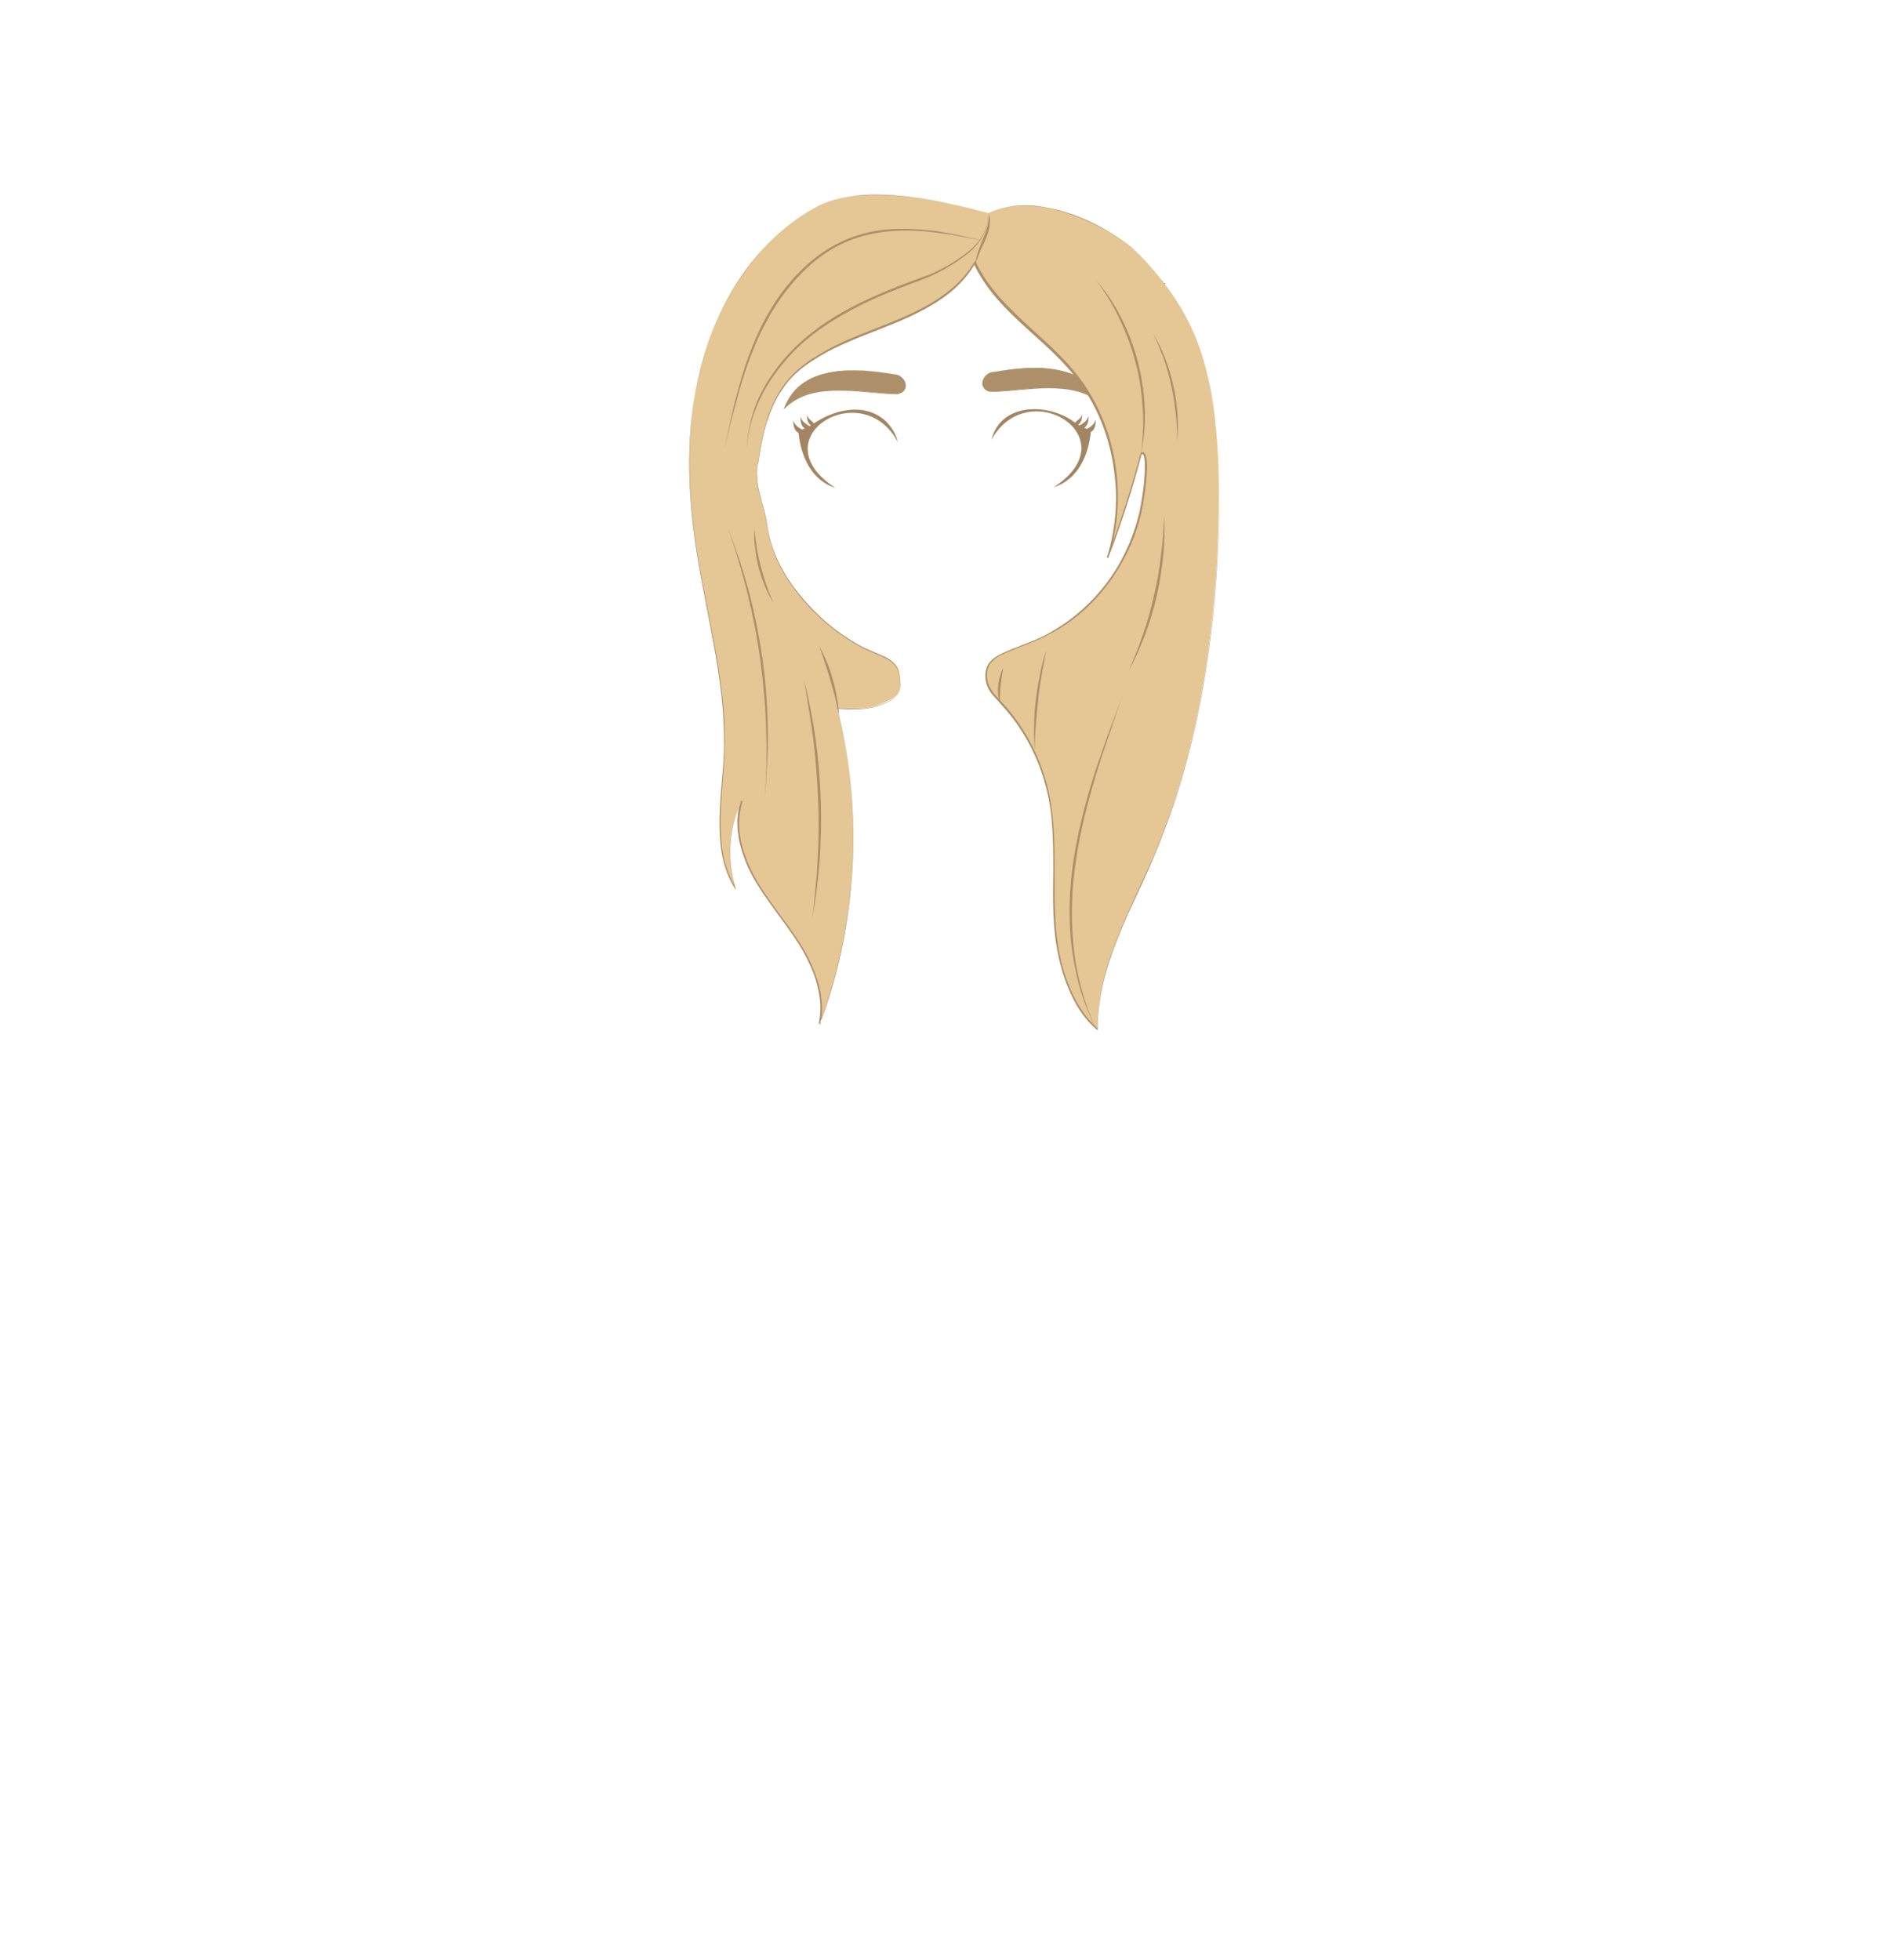 <?xml version="1.0" encoding="utf-8"?>
<!-- Generator: Adobe Illustrator 24.2.3, SVG Export Plug-In . SVG Version: 6.00 Build 0)  -->
<svg version="1.1" xmlns="http://www.w3.org/2000/svg" xmlns:xlink="http://www.w3.org/1999/xlink" x="0px" y="0px"
	 viewBox="0 0 553 574" style="enable-background:new 0 0 553 574;" xml:space="preserve">
<style type="text/css">
	.st0{fill:#A38564;}
	.st1{fill:#AD8F6A;}
	.st2{fill:#E5C795;}
	.st3{fill:none;stroke:#AD8F6A;stroke-width:0.75;stroke-miterlimit:10;}
</style>
<g id="coiffure_x5F_14">
	<g>
		<path class="st0" d="M258,122.2c-6-4.1-14-2-19.6,1.8c-0.6-0.9-1.9-1.3-2-2.6c-0.1,1.1,0.1,2.5,1.1,3.2c-0.1,0.1-0.3,0.2-0.4,0.2
			c-1.1-0.7-2.3-1.4-2.6-2.8c-0.1,1.3,0.1,2.7,1.2,3.5c-0.3,0.1-0.5,0.2-0.8,0.3c-1.1-0.6-2.2-1.4-2.5-2.7c-0.1,1.4,0.2,3,1.5,3.7
			c0.7,6.9,3.8,13.9,10.8,16.1c-22.5-14.6,7.8-33.2,18.3-13.4C262.4,126.7,260.3,123.7,258,122.2z"/>
		<path class="st0" d="M320.9,122.9c-0.3,1.3-1.4,2.1-2.5,2.7c-0.3-0.1-0.5-0.2-0.8-0.3c1.1-0.8,1.3-2.3,1.2-3.5
			c-0.3,1.4-1.5,2.2-2.6,2.8c-0.1-0.1-0.3-0.2-0.4-0.2c1-0.7,1.2-2,1.1-3.2c-0.1,1.4-1.4,1.8-2,2.6c-7.6-5.9-21.8-6-24.5,5
			c10.8-19.5,40.6-0.5,18.2,13.9c7.1-2.2,10.2-9.3,10.9-16.2C320.7,126,321,124.3,320.9,122.9z"/>
	</g>
	<g>
		<g>
			<path class="st1" d="M261.7,109.6c3.6,0,5.3,5.2,1.1,5.8c-10.5-0.2-24-4.4-32.6,3.5C235.3,106.9,250.7,107.7,261.7,109.6z"/>
			<g>
				<path class="st1" d="M261.7,109.6c0.8,0,1.5,0.2,2.2,0.7c0.6,0.5,1.1,1.1,1.3,1.9c0.2,0.7,0.1,1.6-0.4,2.2
					c-0.5,0.6-1.3,0.9-2,1.1l0,0l0,0c-5.6-0.1-11.2-1.1-16.9-1.1c-2.8,0-5.6,0.2-8.3,0.9c-2.7,0.7-5.2,2-7.3,3.9l-0.8,0.7l0.4-1
					c1.2-2.8,3.1-5.3,5.6-6.9c2.5-1.7,5.4-2.6,8.4-3.1c2.9-0.5,5.9-0.5,8.9-0.4C255.9,108.7,258.8,109.1,261.7,109.6z M261.7,109.6
					c-5.8-1-11.9-1.6-17.7-0.5c-2.9,0.5-5.8,1.5-8.2,3.2c-2.4,1.7-4.3,4.1-5.4,6.8l-0.4-0.3c2.1-2,4.7-3.3,7.5-4
					c2.8-0.7,5.6-0.9,8.4-0.8c2.8,0.1,5.6,0.4,8.4,0.7c2.8,0.3,5.6,0.7,8.4,0.7l0,0c0.8-0.1,1.5-0.4,2-1c0.5-0.6,0.6-1.4,0.4-2.2
					c-0.2-0.7-0.7-1.4-1.3-1.9C263.3,109.9,262.5,109.6,261.7,109.6z"/>
			</g>
		</g>
		<g>
			<path class="st1" d="M291.3,108.9c-3.6,0-5.3,5.2-1.1,5.8c10.5-0.2,24-4.4,32.6,3.5C317.7,106.2,302.3,107,291.3,108.9z"/>
			<g>
				<path class="st1" d="M291.3,108.9c-0.8,0-1.5,0.3-2.2,0.7c-0.6,0.5-1.1,1.1-1.3,1.9c-0.2,0.7-0.1,1.6,0.4,2.2
					c0.5,0.6,1.2,0.9,2,1l0,0c2.8-0.1,5.6-0.4,8.4-0.7c2.8-0.3,5.6-0.6,8.4-0.7c2.8-0.1,5.7,0.1,8.4,0.8c2.8,0.7,5.4,2.1,7.5,4
					l-0.4,0.3c-1.1-2.7-3-5.1-5.4-6.8c-2.4-1.7-5.3-2.7-8.2-3.2C303.1,107.4,297.1,108,291.3,108.9z M291.3,108.9
					c2.9-0.5,5.9-0.9,8.9-1.1c3-0.2,6-0.1,8.9,0.4c2.9,0.5,5.9,1.4,8.4,3.1c2.5,1.7,4.4,4.2,5.6,6.9l0.4,1l-0.8-0.7
					c-2-1.9-4.6-3.2-7.3-3.9c-2.7-0.7-5.5-0.9-8.3-0.9c-5.6,0-11.2,1-16.9,1.1l0,0l0,0c-0.8-0.1-1.5-0.4-2-1.1
					c-0.5-0.6-0.6-1.5-0.4-2.2c0.2-0.7,0.7-1.4,1.3-1.9C289.7,109.2,290.5,108.9,291.3,108.9z"/>
			</g>
		</g>
	</g>
	<g>
		<g>
			<g>
				<path class="st2" d="M239.3,60.5c-16.2,8.7-27.6,25.2-33,43.2s-5.3,37.3-2.5,55.9c3,20.3,9.2,40.4,8.3,61
					c-0.5,13.5-3.8,28.2,3.3,39.5c-2.7-8.3-2-17.7,1.8-25.7c-2.4,7.6,0,16.1,4,23c4,6.9,9.4,12.9,13.5,19.7c4.1,6.8,7,15,5.3,22.7
					c11-29,12.9-62.5,5.2-92.6c4.3,0.5,9.5,0.5,13.4-1.3c3.9-1.7,5.9-2.1,4.8-8.6c-0.7-4.4-5.4-5.3-9.3-7.1
					c-11.5-5.3-27.3-19.7-29.4-36.5c-1.4-8-4.2-12.8-2.6-18.8c1.6-11.6,4.7-21,12.6-27.3c8-6.3,17.8-9.4,27.2-13.3
					c9.3-3.8,18.8-8.9,23.6-17.4c6.2,13.5,20.1,21.2,29.3,32.6c11.8,14.6,15.4,35.7,9.6,53.7c3.8-9.9,7-20.1,9.8-30.4
					c2.2-1.2,1.4,9.4-0.2,17.3c-4.5,18.4-17.3,32.2-32.3,38c-1.6,0.6-7,2.7-8.5,3.5c-3.5,1.8-4.6,3.6-4.4,7.1c0.2,2.8,2.4,5,4.3,7
					c7.2,7.7,12.2,17.6,14.2,28.1c2.2,11.7,0.8,23.8,1.5,35.7s4.2,24.6,12.6,31.9c-0.1-17.9,9.4-34.1,16.4-50.5
					c12.8-29.8,17.8-62.5,19-95.1c0.5-14.9,0.3-29.9-2.8-44.5c-3.1-14.5-9.2-24.9-19.2-35.6c-8.9-9.6-30.9-20.2-45.2-13.3
					C289.1,62.6,255.5,51.8,239.3,60.5z"/>
				<g>
					<path class="st1" d="M239.3,60.5c-7.9,4.2-14.6,10.3-20,17.4c-5.4,7.1-9.5,15.2-12.3,23.6c-2.8,8.5-4.3,17.3-4.8,26.3
						c-0.5,8.9-0.1,17.9,1,26.7c2.1,17.7,7.2,35,8.7,52.8c0.4,4.4,0.5,8.9,0.3,13.4c-0.2,4.5-0.6,8.9-0.9,13.4
						c-0.3,4.4-0.4,8.9,0.1,13.4c0.5,4.4,1.8,8.8,4.2,12.6l-0.1,0.1c-2.7-8.4-2-17.8,1.8-25.7l0.2,0.1c-0.4,1.4-0.7,2.9-0.9,4.4
						c-0.1,1.5-0.1,3,0,4.5c0.2,1.5,0.4,2.9,0.8,4.4c0.4,1.4,0.9,2.9,1.4,4.2c2.2,5.6,5.8,10.5,9.3,15.3c3.5,4.8,7.2,9.6,9.6,15.1
						c1.2,2.7,2.2,5.6,2.7,8.6c0.2,1.5,0.4,3,0.4,4.5c0,1.5-0.2,3-0.5,4.5l-0.2-0.1c5.6-14.7,8.7-30.2,9.6-45.9
						c0.9-15.7-0.6-31.4-4.4-46.6l-0.1-0.2l0.2,0c2.2,0.2,4.4,0.3,6.5,0.2c2.2-0.1,4.3-0.5,6.4-1.3c1-0.4,2-0.8,3-1.3
						c1-0.5,1.8-1.2,2.1-2.2c0.3-1,0.3-2.1,0.2-3.2c-0.1-1.1-0.2-2.2-0.6-3.2c-0.4-1-1.1-1.8-2-2.5c-0.9-0.7-1.8-1.1-2.8-1.6
						c-2-0.9-4.1-1.6-6-2.7c-3.9-2.1-7.5-4.6-10.8-7.5c-3.3-2.9-6.3-6.1-8.9-9.7c-2.6-3.5-4.8-7.4-6.2-11.6
						c-0.7-2.1-1.3-4.2-1.6-6.4c-0.3-2.2-0.9-4.3-1.4-6.4c-0.6-2.1-1.2-4.2-1.5-6.4c-0.2-1.1-0.2-2.2-0.2-3.3c0-1.1,0.2-2.2,0.5-3.3
						l0,0c0.5-3.8,1.2-7.5,2.3-11.2c0.5-1.8,1.2-3.6,2-5.4c0.8-1.7,1.7-3.4,2.8-5c2.2-3.2,5.1-5.8,8.2-7.9c3.2-2.1,6.5-3.9,10-5.5
						c6.9-3.1,14.2-5.4,21-8.8c3.4-1.7,6.7-3.6,9.6-6c3-2.3,5.5-5.2,7.4-8.4l0.2-0.4l0.2,0.4c1.8,3.8,4.2,7.2,7,10.4
						c2.8,3.1,5.8,6,8.9,8.8c6.2,5.6,12.6,11.3,17.1,18.6c4.5,7.2,7.2,15.4,8.2,23.7c1,8.4,0.3,17-2.3,25l-0.4-0.1
						c3.8-9.9,7.1-20.1,9.8-30.4l0-0.1l0.1,0c0.1-0.1,0.3-0.1,0.5-0.1c0.2,0,0.4,0.1,0.5,0.2c0.2,0.2,0.3,0.5,0.4,0.8
						c0.2,0.5,0.2,1.1,0.3,1.6c0.1,1.1,0.1,2.1,0,3.1c-0.1,2.1-0.3,4.2-0.6,6.2c-0.3,2.1-0.6,4.1-1.1,6.2c-0.5,2-1.1,4-1.8,6
						c-2.9,7.8-7.5,15-13.5,20.8c-3,2.9-6.3,5.4-10,7.5c-1.8,1-3.7,2-5.6,2.8l-5.8,2.3c-1.9,0.8-3.9,1.5-5.6,2.6
						c-0.8,0.6-1.6,1.3-2.1,2.1c-0.5,0.9-0.7,1.9-0.7,2.9c0,1,0.1,2,0.5,3c0.4,0.9,1,1.8,1.6,2.6c0.7,0.8,1.4,1.5,2.1,2.3
						c0.7,0.8,1.4,1.5,2.1,2.4c5.3,6.4,9.2,14,11.3,22.1c2.1,8.1,2.2,16.5,2.2,24.8c0,8.3-0.2,16.7,1.5,24.8c0.8,4.1,2.1,8,3.9,11.8
						c1.8,3.7,4.2,7.2,7.3,9.9l-0.2,0.1c0-6,1-11.9,2.7-17.7c1.7-5.7,4-11.3,6.4-16.7c2.4-5.5,5-10.8,7.4-16.3
						c2.3-5.5,4.4-11.1,6.3-16.7c7.4-22.7,11-46.5,12.3-70.3c0.7-11.9,1-23.9,0-35.8c-0.5-5.9-1.3-11.9-2.7-17.7
						c-1.3-5.8-3.3-11.5-6.1-16.8c-2.8-5.3-6.3-10.2-10.2-14.7c-2-2.2-3.9-4.5-6.3-6.3c-2.3-1.9-4.8-3.6-7.4-5
						c-5.2-2.9-10.8-5.2-16.6-6.4c-2.9-0.6-5.9-0.8-8.9-0.7c-1.5,0.1-3,0.3-4.4,0.6c-1.4,0.4-2.9,0.9-4.2,1.5l0,0
						c-4.2-1.1-8.3-2.1-12.5-3c-4.2-0.9-8.4-1.5-12.7-2c-4.3-0.4-8.6-0.6-12.8-0.2C247.4,57.7,243.1,58.5,239.3,60.5z M239.3,60.5
						c3.8-2,8.1-2.8,12.3-3.2c4.3-0.3,8.6-0.2,12.8,0.2c4.3,0.4,8.5,1.1,12.7,1.9c4.2,0.8,8.4,1.9,12.5,3l0,0
						c1.4-0.6,2.8-1.1,4.2-1.5c1.5-0.3,2.9-0.6,4.4-0.7c3-0.2,6,0.1,8.9,0.7c5.9,1.1,11.5,3.4,16.7,6.4c2.6,1.5,5.1,3.1,7.4,5
						c2.3,1.9,4.3,4.1,6.3,6.4c3.9,4.5,7.4,9.4,10.2,14.7c2.8,5.3,4.8,11,6.1,16.8c1.3,5.8,2.2,11.7,2.7,17.7
						c1,11.9,0.7,23.9,0.1,35.8c-1.3,23.8-4.9,47.6-12.3,70.4c-1.9,5.7-4,11.3-6.3,16.8c-2.3,5.5-4.9,10.9-7.4,16.3
						c-2.4,5.4-4.7,11-6.4,16.7c-1.7,5.7-2.7,11.6-2.7,17.6l0,0.3l-0.2-0.2c-3.2-2.7-5.6-6.2-7.4-10c-1.8-3.8-3.1-7.8-3.9-11.8
						c-1.8-8.2-1.6-16.6-1.5-24.9c0-8.3,0-16.7-2.2-24.7c-2.1-8-6-15.6-11.3-21.9c-0.7-0.8-1.4-1.6-2-2.3c-0.7-0.8-1.4-1.5-2.1-2.3
						c-0.7-0.8-1.3-1.7-1.7-2.7c-0.4-1-0.6-2.1-0.6-3.1c0-1,0.2-2.1,0.7-3.1c0.5-0.9,1.3-1.7,2.2-2.3c1.8-1.2,3.8-1.9,5.7-2.7
						l5.8-2.3c1.9-0.8,3.8-1.7,5.5-2.8c3.6-2.1,6.9-4.6,9.9-7.5c6-5.7,10.6-12.9,13.4-20.7c0.7-1.9,1.3-3.9,1.8-5.9
						c0.5-2,0.8-4.1,1.1-6.1c0.3-2.1,0.5-4.1,0.6-6.2c0-1,0.1-2.1,0-3.1c0-0.5-0.1-1-0.2-1.5c-0.1-0.2-0.2-0.5-0.3-0.6
						c-0.1-0.1-0.3-0.2-0.5,0l0.1-0.1c-2.7,10.3-6,20.5-9.8,30.4l-0.4-0.1c2.5-8,3.3-16.5,2.2-24.8c-1-8.3-3.7-16.4-8.2-23.5
						c-4.4-7.2-10.8-12.8-17-18.4c-3.1-2.8-6.2-5.7-9-8.9c-2.8-3.2-5.2-6.7-7-10.5l0.4,0c-1.9,3.3-4.5,6.2-7.5,8.6
						c-3,2.4-6.3,4.3-9.7,6c-6.8,3.4-14.1,5.7-21,8.8c-3.5,1.5-6.8,3.3-10,5.4c-3.1,2.1-6,4.6-8.1,7.8c-1.1,1.5-2,3.2-2.8,4.9
						c-0.8,1.7-1.4,3.5-2,5.3c-1.1,3.6-1.8,7.4-2.3,11.1l0,0l0,0c-0.3,1-0.5,2.1-0.5,3.2c0,1.1,0.1,2.2,0.2,3.2
						c0.3,2.1,0.9,4.3,1.5,6.4c0.6,2.1,1.1,4.3,1.4,6.4c0.3,2.2,0.9,4.3,1.6,6.3c1.4,4.1,3.6,8,6.2,11.5c2.6,3.5,5.6,6.7,8.8,9.6
						c3.3,2.9,6.9,5.4,10.7,7.5c1.9,1,4,1.8,6,2.7c1,0.4,2,0.9,2.9,1.6c0.9,0.7,1.7,1.6,2.1,2.6c0.4,1.1,0.5,2.2,0.6,3.3
						c0.1,1.1,0.1,2.2-0.3,3.3c-0.4,1.1-1.3,1.9-2.3,2.4c-1,0.5-2,0.9-3,1.3c-2.1,0.8-4.3,1.2-6.5,1.3c-2.2,0.1-4.4,0-6.6-0.2
						l0.2-0.2c3.9,15.2,5.3,31.1,4.4,46.7c-0.9,15.7-4.1,31.2-9.6,45.9l-0.2-0.1c0.3-1.5,0.5-2.9,0.5-4.4c0-1.5-0.1-3-0.4-4.4
						c-0.5-2.9-1.4-5.8-2.7-8.5c-2.4-5.5-6.1-10.3-9.6-15.1c-3.5-4.8-7.1-9.7-9.3-15.3c-0.5-1.4-1-2.8-1.4-4.3
						c-0.4-1.5-0.6-2.9-0.8-4.4c-0.1-1.5-0.2-3,0-4.5c0.1-1.5,0.4-3,0.9-4.4l0.2,0.1c-3.8,7.9-4.5,17.2-1.8,25.6l0.2,0.6l-0.3-0.5
						c-2.4-3.8-3.7-8.2-4.2-12.6c-0.5-4.4-0.4-8.9-0.1-13.4c0.3-4.5,0.8-8.9,1-13.3c0.2-4.5,0-8.9-0.3-13.4
						c-1.5-17.8-6.5-35.1-8.6-52.8c-1.1-8.9-1.5-17.8-1-26.7c0.5-8.9,2.1-17.8,4.8-26.3c2.8-8.5,6.9-16.5,12.3-23.6
						C224.6,70.8,231.4,64.7,239.3,60.5z"/>
				</g>
			</g>
			<path class="st3" d="M213.1,187.2"/>
			<path class="st3" d="M217.4,152.1"/>
			<g>
				<path class="st1" d="M321,82c3,3.4,5.5,7.2,7.5,11.3c2.1,4,3.6,8.3,4.8,12.7c1.1,4.4,1.8,8.9,2,13.5c0.2,4.5-0.2,9.1-1.1,13.5
					c0.6-4.5,0.8-9,0.5-13.5c-0.3-4.5-0.9-9-2.1-13.3c-1.1-4.4-2.7-8.6-4.6-12.6C326.1,89.5,323.7,85.6,321,82z"/>
			</g>
			<g>
				<path class="st1" d="M337.7,97.5c1.4,2.4,2.6,4.9,3.6,7.5c1,2.6,1.8,5.3,2.4,8c0.6,2.7,1,5.5,1.2,8.3c0.2,2.8,0.1,5.6-0.1,8.3
					c0-2.8-0.1-5.6-0.4-8.3c-0.3-2.7-0.7-5.5-1.3-8.2c-0.6-2.7-1.3-5.4-2.2-8C339.9,102.6,338.9,100,337.7,97.5z"/>
			</g>
			<g>
				<path class="st1" d="M341,151.1c0.2,3.9,0.1,7.9-0.3,11.8c-0.4,3.9-1,7.8-1.9,11.7c-0.9,3.8-2,7.6-3.4,11.3
					c-1.4,3.7-3,7.3-4.9,10.7c1.6-3.6,3.1-7.2,4.3-10.9c1.3-3.7,2.4-7.5,3.2-11.3c0.9-3.8,1.6-7.7,2-11.5
					C340.6,159,340.8,155.1,341,151.1z"/>
			</g>
			<g>
				<path class="st1" d="M328.9,203.5c-1.4,3.9-2.8,7.9-4.1,11.9c-1.4,4-2.7,7.9-3.9,11.9c-2.4,8-4.5,16.1-5.7,24.4
					c-1.3,8.2-1.6,16.6-0.8,24.9c0.4,4.2,1.1,8.3,2.2,12.3c1,4,2.4,8,4.2,11.8c-1.9-3.7-3.4-7.6-4.6-11.7c-1.1-4-1.9-8.2-2.4-12.4
					c-0.9-8.4-0.6-16.8,0.7-25.1c1.3-8.3,3.4-16.4,5.9-24.4c1.3-4,2.7-7.9,4.1-11.9C325.9,211.4,327.4,207.4,328.9,203.5z"/>
			</g>
			<g>
				<path class="st1" d="M306.5,190.5c-0.5,2.4-1,4.8-1.4,7.2c-0.4,2.4-0.8,4.8-1,7.3c-0.3,2.4-0.5,4.9-0.7,7.3
					c-0.2,2.4-0.3,4.9-0.3,7.4c-0.2-2.5-0.3-4.9-0.2-7.4c0-2.5,0.2-4.9,0.5-7.4c0.3-2.4,0.7-4.9,1.2-7.3
					C305,195.2,305.7,192.8,306.5,190.5z"/>
			</g>
			<g>
				<path class="st1" d="M293.9,195.5c-0.3,1.7-0.6,3.4-0.8,5.1c-0.2,1.7-0.2,3.4-0.3,5.1c-0.5-1.7-0.6-3.4-0.4-5.2
					C292.6,198.7,293.1,197,293.9,195.5z"/>
			</g>
			<g>
				<path class="st1" d="M245.8,209.5c-0.4-1.7-0.8-3.5-1.2-5.2c-0.4-1.7-0.9-3.4-1.4-5.1c-0.5-1.7-1-3.4-1.6-5.1
					c-0.5-1.7-1.1-3.3-1.7-5c0.9,1.6,1.6,3.2,2.3,4.8c0.7,1.6,1.2,3.3,1.7,5c0.5,1.7,0.9,3.4,1.2,5.2
					C245.5,206,245.7,207.7,245.8,209.5z"/>
			</g>
			<g>
				<path class="st1" d="M235.5,199l1,4.3l0.9,4.3l0.8,4.4l0.7,4.4c0.8,5.9,1.3,11.8,1.5,17.7c0.2,5.9,0.1,11.8-0.3,17.7l-0.4,4.4
					l-0.5,4.4l-0.6,4.4l-0.7,4.4l0.5-4.4l0.4-4.4l0.4-4.4l0.3-4.4c0.3-5.9,0.4-11.8,0.1-17.7c-0.2-5.9-0.7-11.8-1.4-17.6l-0.6-4.4
					l-0.7-4.4l-0.7-4.4L235.5,199z"/>
			</g>
			<g>
				<path class="st1" d="M224,233.9l0.3-5.1l0.2-5.1l0-5.1l-0.1-5.1c-0.2-6.7-0.8-13.5-1.7-20.1c-0.9-6.7-2.2-13.3-3.8-19.8
					l-1.3-4.9l-1.4-4.9l-1.5-4.8l-1.7-4.8l1.8,4.7l1.7,4.8l1.5,4.8l1.4,4.9c1.7,6.5,3,13.2,4,19.9c0.9,6.7,1.4,13.5,1.5,20.2l0,5.1
					l-0.2,5.1l-0.3,5.1L224,233.9z"/>
			</g>
			<g>
				<path class="st1" d="M221,155c0.2,1.9,0.4,3.7,0.7,5.6c0.3,1.8,0.7,3.7,1.2,5.5c0.5,1.8,1,3.6,1.6,5.3c0.6,1.8,1.3,3.5,2.1,5.2
					c-1-1.6-1.9-3.3-2.6-5c-0.7-1.7-1.3-3.5-1.8-5.4c-0.5-1.8-0.8-3.7-1-5.6C220.9,158.8,220.8,156.9,221,155z"/>
			</g>
			<g>
				<path class="st1" d="M218.7,132.3c0.1-4.4,0.9-8.8,2.4-13c1.5-4.2,3.8-8,6.5-11.6c5.3-7.1,12.6-12.7,20.3-16.9
					c7.8-4.3,16.1-7.4,24.4-10.4c4-1.7,7.9-4,11.3-6.7c1.7-1.4,3.2-3,4.3-5c1.1-1.9,1.7-4.1,1.7-6.3c0.1,2.2-0.5,4.4-1.6,6.4
					c-1,2-2.5,3.7-4.2,5.2c-3.5,2.8-7.3,5.1-11.3,6.9c-2.1,0.9-4.1,1.6-6.2,2.4c-2.1,0.8-4.1,1.6-6.1,2.4c-4.1,1.7-8.1,3.5-11.9,5.7
					c-3.9,2.1-7.6,4.5-11,7.2c-3.4,2.7-6.5,5.9-9.2,9.4c-2.7,3.5-5,7.3-6.6,11.4C219.8,123.5,218.9,127.9,218.7,132.3z"/>
			</g>
			<g>
				<path class="st1" d="M288.2,70.6c-4.7-1-9.4-1.9-14.1-2.5c-4.7-0.6-9.5-0.8-14.3-0.3c-4.7,0.5-9.4,1.7-13.6,3.8
					c-4.3,2.1-8.1,5-11.4,8.4c-1.7,1.7-3.2,3.5-4.7,5.4c-1.4,1.9-2.8,3.9-4,5.9c-1.2,2-2.3,4.2-3.4,6.3c-1,2.2-1.9,4.4-2.8,6.6
					c-1.7,4.5-3.1,9-4.3,13.7c-1.3,4.6-2.4,9.3-3.5,13.9c1-4.7,2-9.4,3.1-14c1.2-4.6,2.5-9.3,4.2-13.8c3.3-9,8-17.6,14.9-24.5
					c3.4-3.4,7.3-6.4,11.7-8.5c4.3-2.1,9.1-3.4,13.9-3.8c4.8-0.4,9.6-0.1,14.4,0.5C278.8,68.4,283.5,69.4,288.2,70.6z"/>
			</g>
			<g>
				<path class="st1" d="M285.7,77.4c0.1-1.3,0.4-2.6,0.8-3.8c0.4-1.2,0.9-2.4,1.4-3.6c0.5-1.2,0.9-2.3,1.3-3.6
					c0.3-1.2,0.5-2.5,0.5-3.7c0.4,1.2,0.3,2.6,0.1,3.9c-0.2,1.3-0.7,2.5-1.2,3.7c-0.5,1.2-1.1,2.3-1.6,3.5
					C286.5,75,286.1,76.1,285.7,77.4z"/>
			</g>
		</g>
	</g>
</g>
<g id="coiffure_x5F_17">
</g>
</svg>
